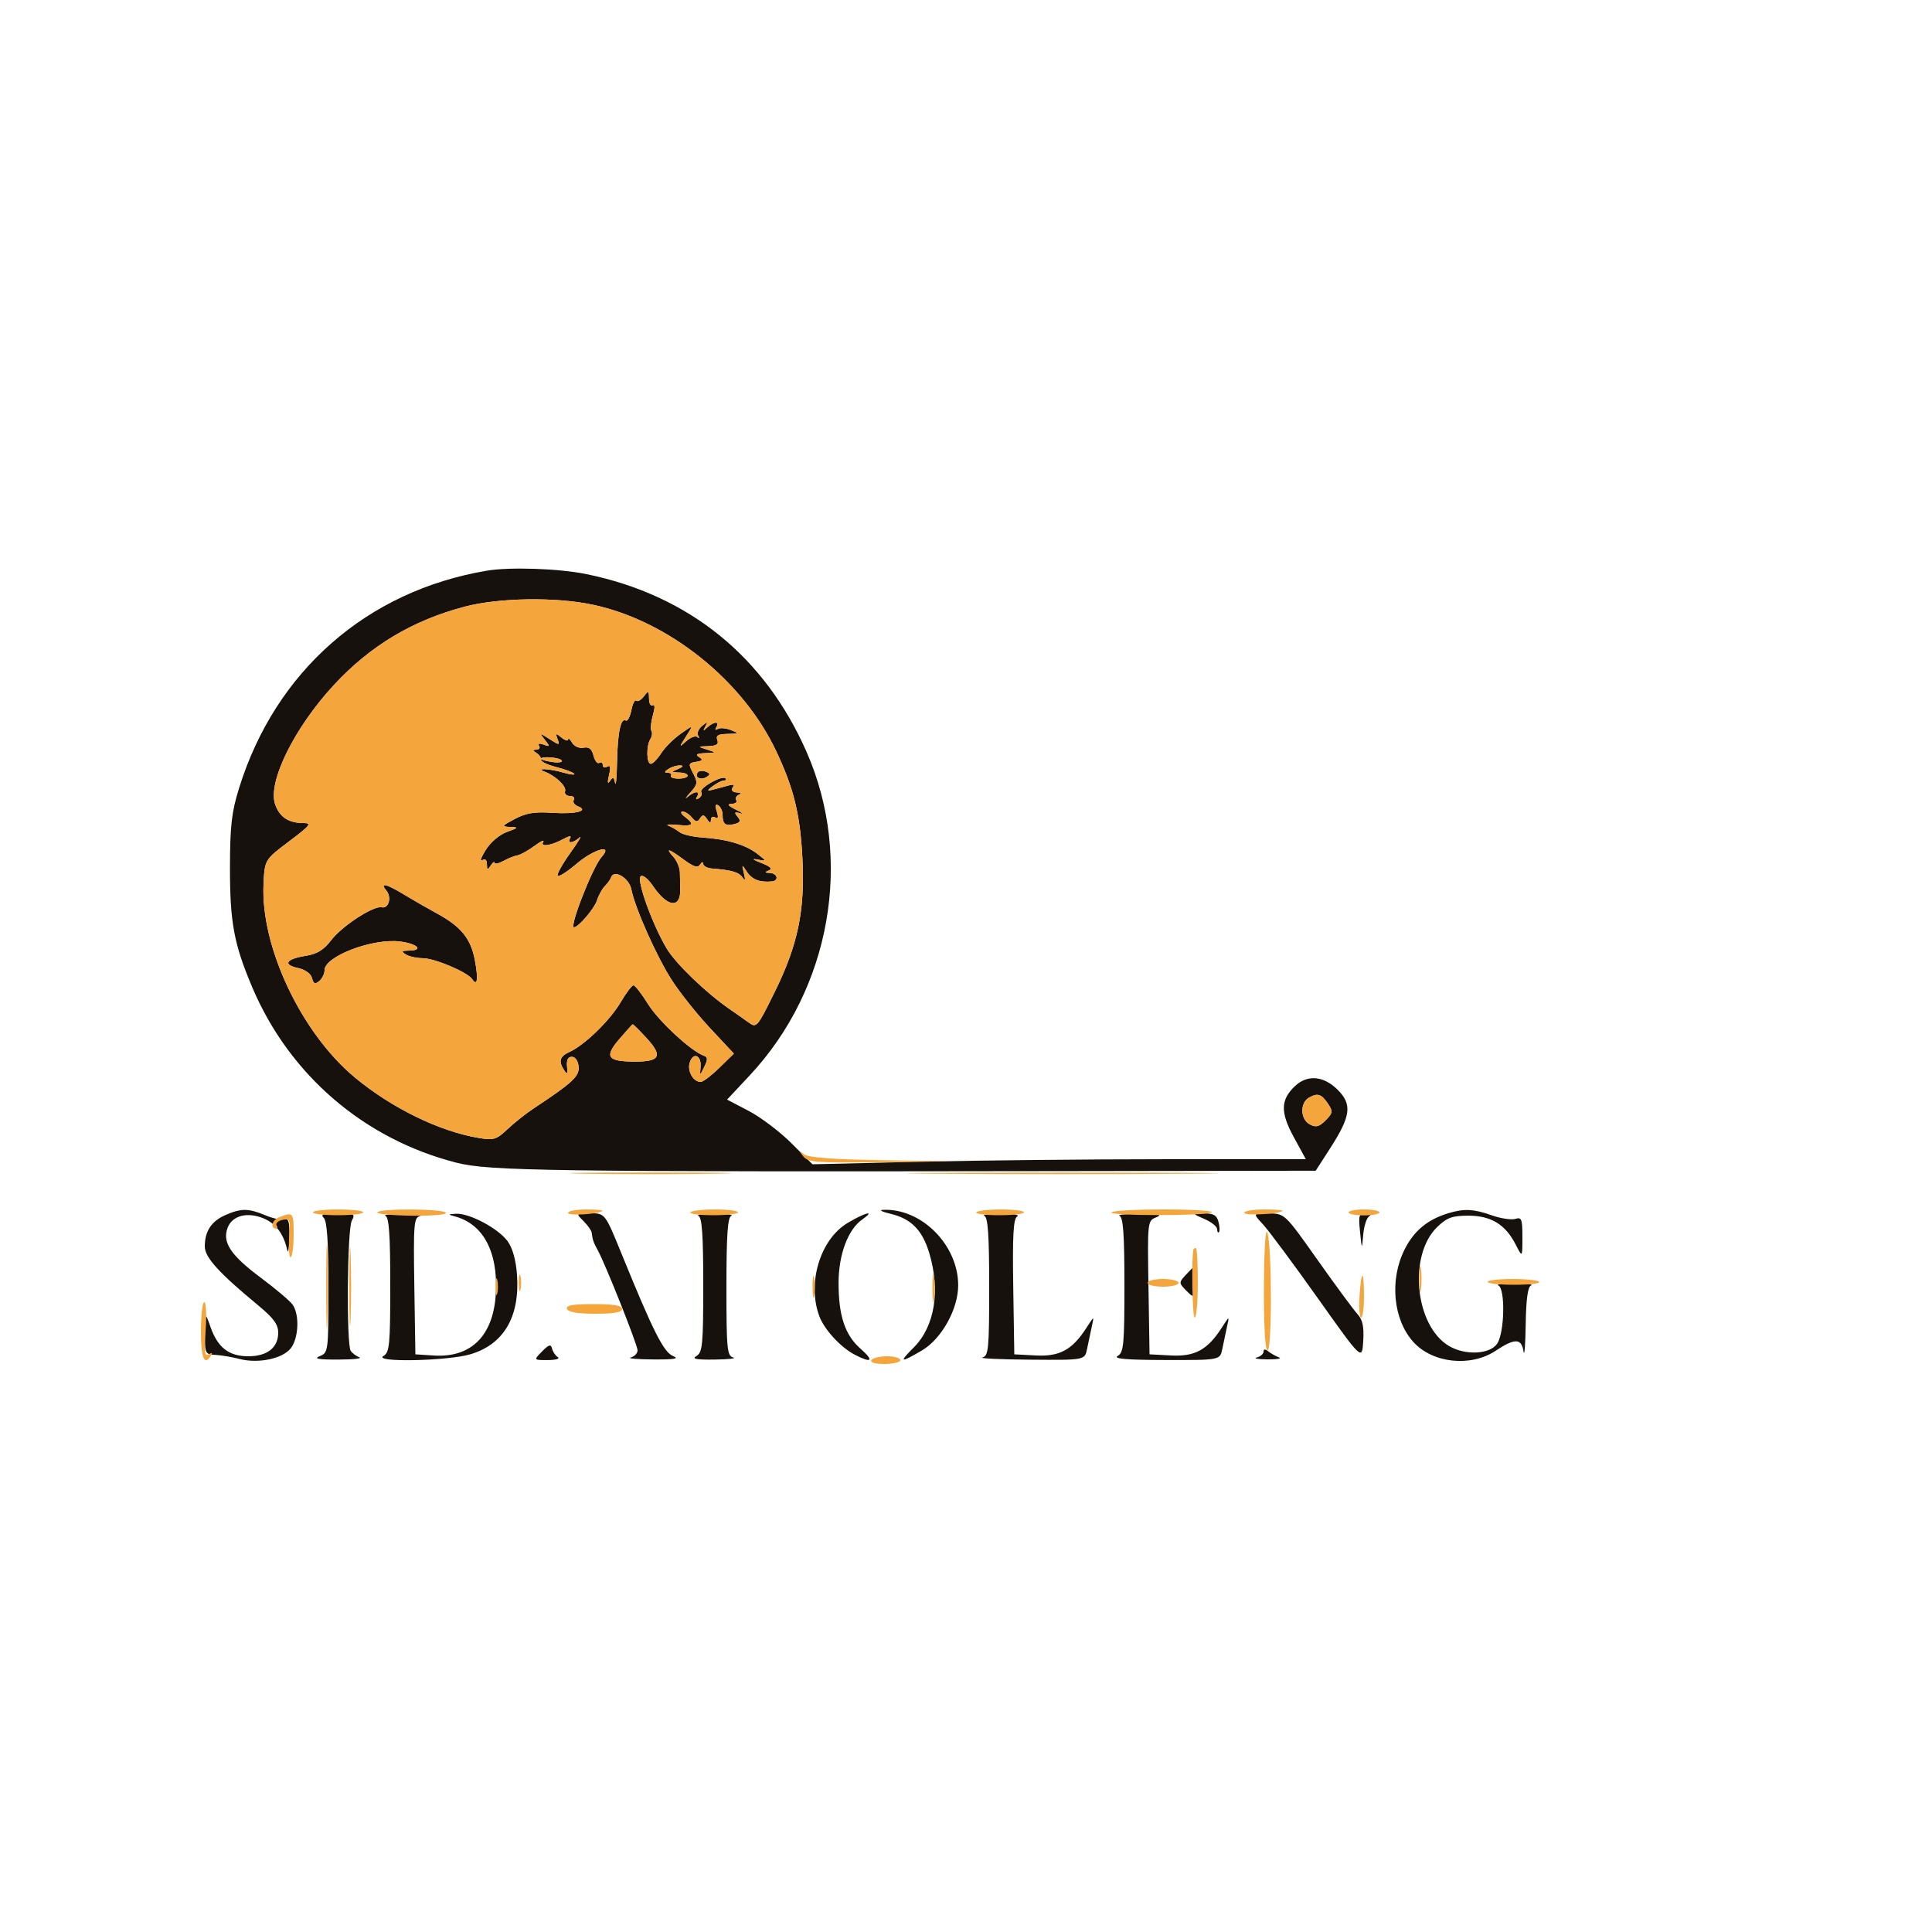 <svg xmlns="http://www.w3.org/2000/svg" width="500" height="500" viewBox="0 0 500 500" version="1.1"><path d="M 126 147.693 C 94.942 152.913, 71.255 173.708, 61.860 204 C 59.935 210.207, 59.531 213.742, 59.517 224.500 C 59.498 238.700, 60.545 244.333, 65.278 255.500 C 74.887 278.176, 94.215 294.789, 118.090 300.895 C 126.571 303.064, 141.923 303.278, 275 303.080 L 340.500 302.983 344.237 297.181 C 349.603 288.851, 349.993 285.839, 346.194 282.040 C 342.588 278.434, 338.399 278.048, 335.201 281.028 C 331.402 284.567, 331.304 287.820, 334.805 294.239 L 337.947 300 301.723 300.003 C 281.801 300.005, 253.073 300.301, 237.885 300.660 L 210.270 301.313 204.847 295.890 C 201.864 292.907, 196.891 289.141, 193.796 287.521 L 188.169 284.574 194.022 278.318 C 215.011 255.880, 220.918 222.352, 208.762 194.642 C 197.910 169.902, 178.282 154.034, 151.792 148.585 C 144.688 147.124, 131.995 146.685, 126 147.693 M 120.322 156.992 C 106.838 160.526, 95.848 167.096, 86.446 177.244 C 76.146 188.360, 69.212 202.442, 71.213 208.182 C 72.351 211.445, 74.700 213, 78.492 213 C 80.807 213, 80.374 213.559, 74.808 217.758 C 68.500 222.516, 68.500 222.516, 68.201 228.825 C 67.433 244.996, 77.939 267.258, 91.790 278.808 C 101.256 286.703, 113.744 292.811, 123.845 294.487 C 127.783 295.140, 128.486 294.928, 131.345 292.224 C 133.080 290.582, 136.115 288.173, 138.089 286.870 C 148.214 280.184, 149.989 278.528, 149.743 276 C 149.602 274.553, 148.868 273.500, 148 273.500 C 146.999 273.500, 146.584 274.332, 146.753 276 C 146.950 277.950, 146.789 278.170, 146.018 277 C 144.454 274.625, 144.818 273.404, 147.446 272.206 C 151.338 270.433, 157.888 264.047, 160.650 259.334 C 162.047 256.950, 163.530 255, 163.946 255 C 164.361 255, 166.069 257.201, 167.741 259.890 C 170.483 264.301, 179.012 272.171, 182.203 273.234 C 183.188 273.563, 183.205 274.178, 182.281 276.077 C 181.103 278.500, 181.103 278.500, 181.301 276.110 C 181.554 273.070, 179.387 272.205, 178.502 274.993 C 177.813 277.166, 179.414 280, 181.330 280 C 181.927 280, 184.104 278.351, 186.169 276.335 L 189.921 272.671 183.814 266.142 C 180.454 262.551, 176.008 256.986, 173.934 253.776 C 169.973 247.648, 164.367 235.086, 163.371 230.107 C 162.792 227.211, 158.888 224.916, 158.161 227.043 C 157.974 227.589, 157.246 228.611, 156.543 229.314 C 155.839 230.018, 154.917 231.697, 154.493 233.047 C 153.841 235.121, 149.668 240, 148.546 240 C 147.250 240, 153.405 224.315, 155.693 221.787 C 158.851 218.297, 153.654 219.748, 149.132 223.619 C 146.807 225.609, 144.647 226.980, 144.333 226.666 C 144.018 226.351, 145.468 223.710, 147.554 220.797 C 149.640 217.884, 150.729 216.063, 149.974 216.750 C 148.278 218.293, 146.637 218.396, 147.562 216.900 C 147.970 216.239, 147.296 216.319, 145.871 217.101 C 142.627 218.881, 139.693 219.306, 140.582 217.868 C 140.969 217.241, 139.947 217.719, 138.311 218.928 C 136.675 220.138, 134.698 221.233, 133.918 221.362 C 133.138 221.491, 131.488 222.153, 130.250 222.833 C 129.012 223.514, 127.993 223.717, 127.985 223.285 C 127.976 222.853, 127.533 223.175, 127 224 C 126.178 225.272, 126.028 225.225, 126.015 223.691 C 126.005 222.522, 125.568 222.149, 124.777 222.638 C 124.105 223.053, 124.525 221.842, 125.712 219.947 C 126.945 217.976, 129.289 215.989, 131.185 215.306 C 134.200 214.221, 134.274 214.104, 132 214.012 C 129.710 213.920, 129.815 213.745, 133.256 211.929 C 136.134 210.409, 138.388 210.040, 142.895 210.351 C 148.979 210.769, 152.615 209.834, 149.520 208.646 C 148.614 208.299, 148.153 207.561, 148.496 207.007 C 148.838 206.453, 148.379 206, 147.476 206 C 146.572 206, 146.019 205.442, 146.247 204.760 C 146.660 203.520, 143.827 200.803, 141 199.728 C 138.295 198.700, 142.123 198.888, 145.892 199.969 C 147.751 200.502, 148.954 200.615, 148.566 200.219 C 148.178 199.824, 146.068 199.050, 143.877 198.500 C 141.686 197.950, 139.955 197.100, 140.032 196.612 C 140.108 196.123, 139.570 195.343, 138.835 194.877 C 137.756 194.193, 137.750 194.028, 138.809 194.015 C 139.529 194.007, 139.843 193.555, 139.507 193.011 C 139.140 192.418, 139.616 192.293, 140.698 192.699 C 142.341 193.315, 142.368 193.205, 141 191.454 C 139.536 189.581, 139.566 189.576, 142.220 191.271 C 144.807 192.922, 144.908 192.921, 144.283 191.253 C 143.707 189.718, 143.835 189.670, 145.313 190.872 C 146.241 191.627, 147.014 191.852, 147.030 191.372 C 147.047 190.893, 147.504 191.260, 148.046 192.190 C 148.606 193.148, 149.888 193.714, 151.011 193.498 C 152.438 193.223, 153.162 193.797, 153.602 195.551 C 153.938 196.891, 154.615 197.738, 155.107 197.434 C 155.598 197.130, 156 197.385, 156 198 C 156 198.615, 156.516 198.799, 157.146 198.410 C 157.959 197.907, 158.095 198.544, 157.615 200.601 C 157.166 202.526, 157.251 203.031, 157.868 202.105 C 158.618 200.979, 158.871 201.076, 159.179 202.605 C 159.389 203.647, 159.617 201.275, 159.687 197.332 C 159.822 189.646, 160.651 185.666, 161.950 186.469 C 162.394 186.743, 163.039 185.553, 163.385 183.824 C 163.731 182.095, 164.304 180.970, 164.658 181.325 C 165.012 181.679, 165.895 181.188, 166.619 180.234 C 167.830 178.640, 167.939 178.687, 167.968 180.809 C 167.986 182.079, 168.421 182.858, 168.936 182.540 C 169.514 182.182, 169.525 183.170, 168.965 185.123 C 168.466 186.862, 168.296 188.671, 168.588 189.142 C 168.880 189.614, 168.761 190.563, 168.324 191.250 C 167.186 193.042, 167.315 197.864, 168.495 197.667 C 169.042 197.575, 170.235 196.325, 171.146 194.889 C 172.057 193.452, 174.309 191.210, 176.151 189.905 C 179.500 187.533, 179.500 187.533, 177.595 190.516 C 175.700 193.486, 175.700 193.492, 177.676 191.748 C 178.769 190.784, 180.035 190.334, 180.491 190.748 C 180.948 191.162, 181.028 190.988, 180.671 190.363 C 180.314 189.738, 180.778 188.613, 181.703 187.863 C 183.148 186.691, 183.266 186.710, 182.545 188 C 181.863 189.220, 181.958 189.267, 183.053 188.250 C 184.745 186.679, 186.357 186.614, 185.405 188.155 C 184.985 188.834, 185.128 189.039, 185.753 188.653 C 186.337 188.292, 187.869 188.418, 189.158 188.935 C 191.355 189.815, 191.301 189.877, 188.281 189.937 C 185.845 189.985, 185.203 190.365, 185.638 191.500 C 186.063 192.606, 185.464 193.026, 183.357 193.100 C 180.500 193.199, 180.500 193.199, 183 194 C 185.456 194.787, 185.447 194.803, 182.500 194.916 C 180.326 194.999, 179.889 195.277, 180.912 195.925 C 182.021 196.627, 181.861 196.891, 180.167 197.159 C 178.166 197.475, 178.110 197.692, 179.390 200.143 C 180.635 202.527, 180.561 203.015, 178.635 205.132 C 177.461 206.422, 177.153 206.920, 177.950 206.239 C 179.777 204.678, 181.350 204.624, 180.405 206.155 C 179.959 206.876, 180.131 207.037, 180.862 206.585 C 181.506 206.187, 181.786 205.462, 181.484 204.973 C 180.856 203.958, 186.885 200.551, 187.760 201.426 C 188.075 201.742, 187.894 202, 187.358 202 C 186.821 202, 185.509 202.660, 184.441 203.468 C 182.670 204.807, 182.807 204.851, 185.993 203.968 C 190.292 202.777, 190.256 202.776, 189.500 204 C 189.160 204.550, 189.696 205.036, 190.691 205.079 C 191.751 205.125, 191.980 205.368, 191.244 205.664 C 190.553 205.943, 190.242 206.582, 190.553 207.085 C 190.864 207.588, 190.304 208.020, 189.309 208.045 C 188.065 208.076, 188.437 208.549, 190.500 209.560 C 192.150 210.369, 192.649 210.788, 191.609 210.492 C 190.078 210.057, 189.939 210.222, 190.880 211.355 C 191.801 212.465, 191.635 212.862, 190.079 213.269 C 187.753 213.877, 187 213.296, 187 210.892 C 187 209.916, 186.502 208.810, 185.893 208.434 C 185.139 207.968, 185.013 208.467, 185.500 210 C 185.987 211.533, 185.861 212.032, 185.107 211.566 C 184.498 211.190, 183.993 211.471, 183.985 212.191 C 183.974 213.144, 183.702 213.092, 182.985 212 C 182.196 210.799, 181.833 210.759, 181.162 211.797 C 180.491 212.835, 180.066 212.785, 179.039 211.547 C 178.333 210.696, 177.248 210.014, 176.628 210.032 C 176.007 210.049, 176.287 210.661, 177.250 211.392 C 179.876 213.385, 179.395 213.888, 175.250 213.483 C 173.188 213.282, 172.175 213.376, 173 213.693 C 173.825 214.009, 175.119 214.760, 175.875 215.361 C 176.632 215.961, 179.330 216.588, 181.872 216.754 C 188.116 217.162, 192.992 218.615, 196 220.966 C 198.500 222.920, 198.500 222.920, 196 222.446 C 194.476 222.157, 194.863 222.499, 196.991 223.322 C 199.388 224.249, 200.015 224.856, 198.991 225.257 C 197.807 225.722, 197.860 225.858, 199.250 225.921 C 201.232 226.010, 201.671 227.936, 199.750 228.118 C 196.574 228.419, 194.578 227.620, 193.208 225.500 C 191.992 223.617, 191.952 223.646, 192.524 226 C 192.966 227.820, 192.863 228.111, 192.145 227.070 C 191.210 225.713, 189.332 225.167, 184.250 224.774 C 183.012 224.678, 181.993 224.127, 181.985 223.550 C 181.976 222.972, 181.613 223.062, 181.177 223.748 C 180.582 224.685, 179.538 224.373, 176.998 222.498 C 173.013 219.559, 172.061 219.305, 174.300 221.779 C 175.185 222.757, 175.930 224.557, 175.955 225.779 C 175.980 227, 176.023 228.967, 176.051 230.149 C 176.170 235.179, 172.774 234.834, 169.092 229.442 C 167.684 227.380, 166.315 226.285, 165.794 226.806 C 164.738 227.862, 168.748 239.008, 172.465 245.350 C 174.803 249.340, 182.736 256.979, 189 261.273 C 190.375 262.215, 192.477 263.696, 193.672 264.563 C 195.803 266.111, 195.929 265.966, 200.445 256.820 C 206.522 244.510, 208.366 235.606, 207.655 222 C 207.061 210.645, 205.441 204.054, 200.858 194.356 C 192.184 175.997, 172.914 160.631, 153.372 156.491 C 143.786 154.460, 129.133 154.682, 120.322 156.992 M 140 196.387 C 140 196.599, 141.326 196.968, 142.947 197.206 C 144.568 197.443, 145.667 197.270, 145.388 196.819 C 144.893 196.017, 140 195.625, 140 196.387 M 173 199 C 171.910 199.704, 171.858 199.974, 172.809 199.985 C 173.529 199.993, 173.909 200.338, 173.655 200.750 C 173.400 201.162, 174.273 201.500, 175.595 201.500 C 178.638 201.500, 178.783 200.024, 175.750 199.930 C 173.603 199.863, 173.592 199.820, 175.500 199 C 176.819 198.433, 176.989 198.122, 176 198.086 C 175.175 198.055, 173.825 198.467, 173 199 M 180.516 199.975 C 179.727 201.250, 181.365 202.011, 182.882 201.073 C 183.886 200.452, 183.828 200.148, 182.616 199.683 C 181.762 199.355, 180.817 199.487, 180.516 199.975 M 99.989 230.487 C 101.439 232.234, 100.590 235.223, 98.763 234.804 C 96.678 234.327, 88.497 239.660, 85.710 243.314 C 83.782 245.841, 82.069 246.893, 79.110 247.366 C 74.012 248.182, 73.089 249.641, 77.113 250.525 C 78.984 250.936, 80.444 251.982, 80.744 253.127 C 81.136 254.627, 81.543 254.794, 82.622 253.899 C 83.380 253.270, 84 252.007, 84 251.093 C 84 247.462, 96.611 242.711, 103.680 243.680 C 108.175 244.296, 109.676 245.989, 105.750 246.015 C 103.931 246.028, 103.787 246.216, 105 247 C 105.825 247.533, 107.820 247.976, 109.434 247.985 C 112.501 248.001, 120.995 251.606, 122.196 253.402 C 123.537 255.408, 123.826 253.453, 122.912 248.558 C 121.851 242.881, 119.364 239.817, 113 236.351 C 110.525 235.002, 106.700 232.804, 104.500 231.466 C 99.944 228.695, 98.185 228.313, 99.989 230.487 M 160.247 268.960 C 156.346 273.504, 157.178 274.714, 164.225 274.744 C 170.807 274.773, 171.584 273.305, 167.405 268.745 C 165.518 266.685, 163.867 265.038, 163.737 265.085 C 163.606 265.131, 162.036 266.875, 160.247 268.960 M 338.750 284.082 C 336.377 285.461, 336.516 289.671, 338.977 290.988 C 340.554 291.832, 341.378 291.622, 343.050 289.950 C 344.919 288.081, 344.994 287.623, 343.738 285.732 C 341.998 283.111, 340.992 282.778, 338.750 284.082 M 58.329 314.458 C 54.723 316.026, 53 318.648, 53 322.566 C 53 325.399, 56.590 329.365, 66.795 337.805 C 70.795 341.115, 72 342.756, 72 344.900 C 72 348.758, 69.163 351, 64.282 351 C 59.263 351, 56.382 348.790, 54.506 343.500 C 53.088 339.500, 53.088 339.500, 53.044 345 C 53.002 350.310, 53.095 350.505, 55.750 350.645 C 57.263 350.725, 60.075 351.200, 62 351.701 C 66.789 352.946, 73.047 351.660, 75.214 348.984 C 77.307 346.399, 77.571 340.163, 75.695 337.598 C 74.978 336.617, 71.267 333.484, 67.449 330.637 C 59.669 324.834, 57.475 321.512, 58.917 317.719 C 60.111 314.577, 64.037 313.571, 68.242 315.328 C 71.401 316.649, 73.435 319.378, 74.332 323.500 C 74.572 324.600, 74.820 323.152, 74.884 320.281 C 74.971 316.371, 74.673 315.188, 73.697 315.563 C 72.981 315.838, 70.745 315.374, 68.729 314.531 C 64.287 312.675, 62.457 312.662, 58.329 314.458 M 230.467 314.130 C 235.794 315.377, 238.738 318.377, 240.518 324.373 C 243.408 334.105, 241.886 343.314, 236.497 348.703 C 232.549 352.651, 232.947 352.807, 238.565 349.515 C 243.702 346.504, 248.012 338.739, 247.978 332.554 C 247.922 322.119, 238.423 312.635, 228.500 313.106 C 227.400 313.158, 228.285 313.619, 230.467 314.130 M 374.843 313.975 C 369.426 315.611, 365.914 318.531, 363.474 323.427 C 359.562 331.279, 360.554 341.535, 365.786 347.316 C 370.749 352.800, 380.596 353.857, 387.034 349.596 C 392.053 346.275, 393.763 346.311, 394.284 349.750 C 394.513 351.262, 394.768 348.150, 394.850 342.833 C 394.954 336.154, 395.386 333.011, 396.250 332.662 C 396.938 332.385, 395.025 332.158, 392 332.158 C 388.975 332.158, 387.063 332.385, 387.750 332.662 C 389.623 333.418, 389.388 345.001, 387.443 347.777 C 385.515 350.530, 379.190 350.816, 374.999 348.340 C 366.169 343.124, 364.381 324.800, 371.989 317.510 C 374.499 315.106, 375.858 314.615, 380.009 314.615 C 385.870 314.615, 389.608 316.893, 392.248 322.071 C 393.997 325.500, 393.997 325.500, 393.998 320.183 C 394 315.481, 393.788 314.933, 392.167 315.447 C 391.158 315.767, 388.402 315.347, 386.041 314.514 C 381.361 312.863, 378.912 312.745, 374.843 313.975 M 83.800 315.200 C 84.638 316.038, 85 321.474, 85 333.232 C 85 349.753, 84.958 350.081, 82.750 350.969 C 81.093 351.635, 82.346 351.869, 87.500 351.858 C 91.350 351.849, 93.825 351.585, 93 351.271 C 92.175 350.957, 91.169 350.205, 90.765 349.600 C 89.623 347.890, 89.862 318.127, 91.035 315.934 C 91.991 314.148, 91.707 314, 87.335 314 C 83.652 314, 82.867 314.267, 83.800 315.200 M 99.750 314.662 C 100.683 315.039, 101 319.576, 101 332.534 C 101 348.019, 100.810 350.011, 99.250 350.920 C 96.322 352.625, 115.804 352.247, 121.743 350.484 C 130.390 347.916, 134.584 340.748, 133.798 329.881 C 133.525 326.112, 132.649 322.982, 131.377 321.237 C 128.964 317.924, 121.530 313.956, 118.038 314.116 C 116.009 314.209, 115.893 314.332, 117.458 314.729 C 124.433 316.501, 128.306 322.762, 128.379 332.381 C 128.472 344.830, 122.651 351.473, 112.235 350.804 L 107.500 350.500 107.227 332.828 C 106.977 316.619, 107.101 315.117, 108.727 314.694 C 109.702 314.440, 107.800 314.215, 104.500 314.195 C 101.200 314.175, 99.063 314.385, 99.750 314.662 M 151 316 C 152.100 317.100, 153.056 318.450, 153.125 319 C 153.361 320.887, 153.573 321.504, 154.672 323.500 C 156.681 327.149, 165 348.071, 165 349.474 C 165 350.233, 164.213 351.059, 163.250 351.311 C 162.287 351.562, 164.875 351.792, 169 351.821 C 174.539 351.859, 175.898 351.632, 174.199 350.950 C 171.771 349.976, 169.067 344.619, 160.973 324.750 C 156.594 314, 156.594 314, 152.797 314 C 149 314, 149 314, 151 316 M 180.750 314.662 C 181.683 315.039, 182 319.576, 182 332.534 C 182 348.019, 181.810 350.011, 180.250 350.920 C 178.941 351.683, 180.137 351.918, 185 351.854 C 188.575 351.807, 190.713 351.562, 189.750 351.311 C 188.166 350.897, 188 349.163, 188 333.010 C 188 319.671, 188.316 315.039, 189.250 314.662 C 189.938 314.385, 188.025 314.158, 185 314.158 C 181.975 314.158, 180.063 314.385, 180.750 314.662 M 219.337 316.514 C 212.245 320.765, 208.828 332.121, 212.064 340.685 C 213.367 344.134, 217.575 348.695, 221.200 350.589 C 225.618 352.897, 226.299 352.201, 222.707 349.048 C 218.665 345.498, 216.992 340.450, 217.022 331.884 C 217.047 324.640, 219.466 318.188, 223.114 315.633 C 226.749 313.086, 223.975 313.734, 219.337 316.514 M 254.750 314.662 C 255.684 315.039, 256 319.671, 256 333.010 C 256 349.163, 255.834 350.897, 254.250 351.311 C 253.287 351.562, 258.856 351.820, 266.625 351.884 C 280.750 352, 280.750 352, 281.327 349.117 C 281.644 347.531, 282.192 344.943, 282.544 343.367 C 283.185 340.500, 283.185 340.500, 281.205 343.589 C 277.525 349.330, 274.255 351.122, 268.059 350.794 L 262.500 350.500 262.226 333.074 C 262.017 319.802, 262.255 315.455, 263.226 314.839 C 263.958 314.375, 262.160 314.058, 259 314.094 C 255.975 314.129, 254.063 314.385, 254.750 314.662 M 289.750 314.662 C 290.683 315.039, 291 319.576, 291 332.534 C 291 348.019, 290.810 350.011, 289.250 350.920 C 288.001 351.648, 291.540 351.948, 301.625 351.970 C 315.750 352, 315.750 352, 316.327 349.117 C 316.644 347.531, 317.192 344.943, 317.544 343.367 C 318.185 340.500, 318.185 340.500, 316.205 343.589 C 312.525 349.330, 309.255 351.122, 303.059 350.794 L 297.500 350.500 297.226 333.227 C 296.955 316.077, 296.969 315.947, 299.226 315.040 C 300.942 314.351, 299.903 314.131, 295 314.142 C 291.425 314.151, 289.063 314.385, 289.750 314.662 M 311.750 315.491 C 313.538 316.268, 315 317.450, 315 318.118 C 315 318.787, 315.207 319.126, 315.460 318.873 C 315.714 318.620, 315.661 317.420, 315.344 316.206 C 314.900 314.511, 314.041 314.009, 311.633 314.039 C 308.500 314.078, 308.500 314.078, 311.750 315.491 M 326.849 316.852 C 328.307 318.421, 334.675 326.995, 341 335.906 C 352.500 352.108, 352.500 352.108, 352.802 347.068 C 353.027 343.299, 352.649 341.534, 351.302 340.072 C 350.311 338.996, 345.675 332.707, 341 326.095 C 332.500 314.074, 332.500 314.074, 328.349 314.037 C 324.198 314, 324.198 314, 326.849 316.852 M 351.972 318.750 C 352.458 323.500, 352.458 323.500, 352.803 319.513 C 352.993 317.320, 353.678 315.190, 354.324 314.778 C 355.069 314.305, 354.764 314.025, 353.493 314.015 C 351.695 314.002, 351.536 314.496, 351.972 318.750 M 306.750 330.083 C 305.080 331.913, 305.091 332.091, 307 334 C 309 336, 309 336, 309 332 C 309 329.800, 308.887 328.038, 308.750 328.083 C 308.613 328.129, 307.712 329.029, 306.750 330.083 M 140.286 349.750 C 138.071 352, 138.071 352, 141.786 351.985 C 143.829 351.976, 144.990 351.639, 144.366 351.235 C 143.742 350.831, 143.067 349.825, 142.866 349 C 142.574 347.804, 142.052 347.955, 140.286 349.750 M 327 349.804 C 327 350.381, 326.212 351.059, 325.250 351.311 C 324.288 351.562, 325.525 351.785, 328 351.805 C 330.475 351.825, 331.825 351.592, 331 351.287 C 330.175 350.981, 328.938 350.287, 328.250 349.743 C 327.416 349.084, 327 349.105, 327 349.804" stroke="none" fill="#17110d" fill-rule="evenodd"/><path d="M 120.322 156.992 C 106.838 160.526, 95.848 167.096, 86.446 177.244 C 76.146 188.360, 69.212 202.442, 71.213 208.182 C 72.351 211.445, 74.700 213, 78.492 213 C 80.807 213, 80.374 213.559, 74.808 217.758 C 68.500 222.516, 68.500 222.516, 68.201 228.825 C 67.433 244.996, 77.939 267.258, 91.790 278.808 C 101.256 286.703, 113.744 292.811, 123.845 294.487 C 127.783 295.140, 128.486 294.928, 131.345 292.224 C 133.080 290.582, 136.115 288.173, 138.089 286.870 C 148.214 280.184, 149.989 278.528, 149.743 276 C 149.602 274.553, 148.868 273.500, 148 273.500 C 146.999 273.500, 146.584 274.332, 146.753 276 C 146.950 277.950, 146.789 278.170, 146.018 277 C 144.454 274.625, 144.818 273.404, 147.446 272.206 C 151.338 270.433, 157.888 264.047, 160.650 259.334 C 162.047 256.950, 163.530 255, 163.946 255 C 164.361 255, 166.069 257.201, 167.741 259.890 C 170.483 264.301, 179.012 272.171, 182.203 273.234 C 183.188 273.563, 183.205 274.178, 182.281 276.077 C 181.103 278.500, 181.103 278.500, 181.301 276.110 C 181.554 273.070, 179.387 272.205, 178.502 274.993 C 177.813 277.166, 179.414 280, 181.330 280 C 181.927 280, 184.104 278.351, 186.169 276.335 L 189.921 272.671 183.814 266.142 C 180.454 262.551, 176.008 256.986, 173.934 253.776 C 169.973 247.648, 164.367 235.086, 163.371 230.107 C 162.792 227.211, 158.888 224.916, 158.161 227.043 C 157.974 227.589, 157.246 228.611, 156.543 229.314 C 155.839 230.018, 154.917 231.697, 154.493 233.047 C 153.841 235.121, 149.668 240, 148.546 240 C 147.250 240, 153.405 224.315, 155.693 221.787 C 158.851 218.297, 153.654 219.748, 149.132 223.619 C 146.807 225.609, 144.647 226.980, 144.333 226.666 C 144.018 226.351, 145.468 223.710, 147.554 220.797 C 149.640 217.884, 150.729 216.063, 149.974 216.750 C 148.278 218.293, 146.637 218.396, 147.562 216.900 C 147.970 216.239, 147.296 216.319, 145.871 217.101 C 142.627 218.881, 139.693 219.306, 140.582 217.868 C 140.969 217.241, 139.947 217.719, 138.311 218.928 C 136.675 220.138, 134.698 221.233, 133.918 221.362 C 133.138 221.491, 131.488 222.153, 130.250 222.833 C 129.012 223.514, 127.993 223.717, 127.985 223.285 C 127.976 222.853, 127.533 223.175, 127 224 C 126.178 225.272, 126.028 225.225, 126.015 223.691 C 126.005 222.522, 125.568 222.149, 124.777 222.638 C 124.105 223.053, 124.525 221.842, 125.712 219.947 C 126.945 217.976, 129.289 215.989, 131.185 215.306 C 134.200 214.221, 134.274 214.104, 132 214.012 C 129.710 213.920, 129.815 213.745, 133.256 211.929 C 136.134 210.409, 138.388 210.040, 142.895 210.351 C 148.979 210.769, 152.615 209.834, 149.520 208.646 C 148.614 208.299, 148.153 207.561, 148.496 207.007 C 148.838 206.453, 148.379 206, 147.476 206 C 146.572 206, 146.019 205.442, 146.247 204.760 C 146.660 203.520, 143.827 200.803, 141 199.728 C 138.295 198.700, 142.123 198.888, 145.892 199.969 C 147.751 200.502, 148.954 200.615, 148.566 200.219 C 148.178 199.824, 146.068 199.050, 143.877 198.500 C 141.686 197.950, 139.955 197.100, 140.032 196.612 C 140.108 196.123, 139.570 195.343, 138.835 194.877 C 137.756 194.193, 137.750 194.028, 138.809 194.015 C 139.529 194.007, 139.843 193.555, 139.507 193.011 C 139.140 192.418, 139.616 192.293, 140.698 192.699 C 142.341 193.315, 142.368 193.205, 141 191.454 C 139.536 189.581, 139.566 189.576, 142.220 191.271 C 144.807 192.922, 144.908 192.921, 144.283 191.253 C 143.707 189.718, 143.835 189.670, 145.313 190.872 C 146.241 191.627, 147.014 191.852, 147.030 191.372 C 147.047 190.893, 147.504 191.260, 148.046 192.190 C 148.606 193.148, 149.888 193.714, 151.011 193.498 C 152.438 193.223, 153.162 193.797, 153.602 195.551 C 153.938 196.891, 154.615 197.738, 155.107 197.434 C 155.598 197.130, 156 197.385, 156 198 C 156 198.615, 156.516 198.799, 157.146 198.410 C 157.959 197.907, 158.095 198.544, 157.615 200.601 C 157.166 202.526, 157.251 203.031, 157.868 202.105 C 158.618 200.979, 158.871 201.076, 159.179 202.605 C 159.389 203.647, 159.617 201.275, 159.687 197.332 C 159.822 189.646, 160.651 185.666, 161.950 186.469 C 162.394 186.743, 163.039 185.553, 163.385 183.824 C 163.731 182.095, 164.304 180.970, 164.658 181.325 C 165.012 181.679, 165.895 181.188, 166.619 180.234 C 167.830 178.640, 167.939 178.687, 167.968 180.809 C 167.986 182.079, 168.421 182.858, 168.936 182.540 C 169.514 182.182, 169.525 183.170, 168.965 185.123 C 168.466 186.862, 168.296 188.671, 168.588 189.142 C 168.880 189.614, 168.761 190.563, 168.324 191.250 C 167.186 193.042, 167.315 197.864, 168.495 197.667 C 169.042 197.575, 170.235 196.325, 171.146 194.889 C 172.057 193.452, 174.309 191.210, 176.151 189.905 C 179.500 187.533, 179.500 187.533, 177.595 190.516 C 175.700 193.486, 175.700 193.492, 177.676 191.748 C 178.769 190.784, 180.035 190.334, 180.491 190.748 C 180.948 191.162, 181.028 190.988, 180.671 190.363 C 180.314 189.738, 180.778 188.613, 181.703 187.863 C 183.148 186.691, 183.266 186.710, 182.545 188 C 181.863 189.220, 181.958 189.267, 183.053 188.250 C 184.745 186.679, 186.357 186.614, 185.405 188.155 C 184.985 188.834, 185.128 189.039, 185.753 188.653 C 186.337 188.292, 187.869 188.418, 189.158 188.935 C 191.355 189.815, 191.301 189.877, 188.281 189.937 C 185.845 189.985, 185.203 190.365, 185.638 191.500 C 186.063 192.606, 185.464 193.026, 183.357 193.100 C 180.500 193.199, 180.500 193.199, 183 194 C 185.456 194.787, 185.447 194.803, 182.500 194.916 C 180.326 194.999, 179.889 195.277, 180.912 195.925 C 182.021 196.627, 181.861 196.891, 180.167 197.159 C 178.166 197.475, 178.110 197.692, 179.390 200.143 C 180.635 202.527, 180.561 203.015, 178.635 205.132 C 177.461 206.422, 177.153 206.920, 177.950 206.239 C 179.777 204.678, 181.350 204.624, 180.405 206.155 C 179.959 206.876, 180.131 207.037, 180.862 206.585 C 181.506 206.187, 181.786 205.462, 181.484 204.973 C 180.856 203.958, 186.885 200.551, 187.760 201.426 C 188.075 201.742, 187.894 202, 187.358 202 C 186.821 202, 185.509 202.660, 184.441 203.468 C 182.670 204.807, 182.807 204.851, 185.993 203.968 C 190.292 202.777, 190.256 202.776, 189.500 204 C 189.160 204.550, 189.696 205.036, 190.691 205.079 C 191.751 205.125, 191.980 205.368, 191.244 205.664 C 190.553 205.943, 190.242 206.582, 190.553 207.085 C 190.864 207.588, 190.304 208.020, 189.309 208.045 C 188.065 208.076, 188.437 208.549, 190.500 209.560 C 192.150 210.369, 192.649 210.788, 191.609 210.492 C 190.078 210.057, 189.939 210.222, 190.880 211.355 C 191.801 212.465, 191.635 212.862, 190.079 213.269 C 187.753 213.877, 187 213.296, 187 210.892 C 187 209.916, 186.502 208.810, 185.893 208.434 C 185.139 207.968, 185.013 208.467, 185.500 210 C 185.987 211.533, 185.861 212.032, 185.107 211.566 C 184.498 211.190, 183.993 211.471, 183.985 212.191 C 183.974 213.144, 183.702 213.092, 182.985 212 C 182.196 210.799, 181.833 210.759, 181.162 211.797 C 180.491 212.835, 180.066 212.785, 179.039 211.547 C 178.333 210.696, 177.248 210.014, 176.628 210.032 C 176.007 210.049, 176.287 210.661, 177.250 211.392 C 179.876 213.385, 179.395 213.888, 175.250 213.483 C 173.188 213.282, 172.175 213.376, 173 213.693 C 173.825 214.009, 175.119 214.760, 175.875 215.361 C 176.632 215.961, 179.330 216.588, 181.872 216.754 C 188.116 217.162, 192.992 218.615, 196 220.966 C 198.500 222.920, 198.500 222.920, 196 222.446 C 194.476 222.157, 194.863 222.499, 196.991 223.322 C 199.388 224.249, 200.015 224.856, 198.991 225.257 C 197.807 225.722, 197.860 225.858, 199.250 225.921 C 201.232 226.010, 201.671 227.936, 199.750 228.118 C 196.574 228.419, 194.578 227.620, 193.208 225.500 C 191.992 223.617, 191.952 223.646, 192.524 226 C 192.966 227.820, 192.863 228.111, 192.145 227.070 C 191.210 225.713, 189.332 225.167, 184.250 224.774 C 183.012 224.678, 181.993 224.127, 181.985 223.550 C 181.976 222.972, 181.613 223.062, 181.177 223.748 C 180.582 224.685, 179.538 224.373, 176.998 222.498 C 173.013 219.559, 172.061 219.305, 174.300 221.779 C 175.185 222.757, 175.930 224.557, 175.955 225.779 C 175.980 227, 176.023 228.967, 176.051 230.149 C 176.170 235.179, 172.774 234.834, 169.092 229.442 C 167.684 227.380, 166.315 226.285, 165.794 226.806 C 164.738 227.862, 168.748 239.008, 172.465 245.350 C 174.803 249.340, 182.736 256.979, 189 261.273 C 190.375 262.215, 192.477 263.696, 193.672 264.563 C 195.803 266.111, 195.929 265.966, 200.445 256.820 C 206.522 244.510, 208.366 235.606, 207.655 222 C 207.061 210.645, 205.441 204.054, 200.858 194.356 C 192.184 175.997, 172.914 160.631, 153.372 156.491 C 143.786 154.460, 129.133 154.682, 120.322 156.992 M 140 196.387 C 140 196.599, 141.326 196.968, 142.947 197.206 C 144.568 197.443, 145.667 197.270, 145.388 196.819 C 144.893 196.017, 140 195.625, 140 196.387 M 173 199 C 171.910 199.704, 171.858 199.974, 172.809 199.985 C 173.529 199.993, 173.909 200.338, 173.655 200.750 C 173.400 201.162, 174.273 201.500, 175.595 201.500 C 178.638 201.500, 178.783 200.024, 175.750 199.930 C 173.603 199.863, 173.592 199.820, 175.500 199 C 176.819 198.433, 176.989 198.122, 176 198.086 C 175.175 198.055, 173.825 198.467, 173 199 M 180.516 199.975 C 179.727 201.250, 181.365 202.011, 182.882 201.073 C 183.886 200.452, 183.828 200.148, 182.616 199.683 C 181.762 199.355, 180.817 199.487, 180.516 199.975 M 99.989 230.487 C 101.439 232.234, 100.590 235.223, 98.763 234.804 C 96.678 234.327, 88.497 239.660, 85.710 243.314 C 83.782 245.841, 82.069 246.893, 79.110 247.366 C 74.012 248.182, 73.089 249.641, 77.113 250.525 C 78.984 250.936, 80.444 251.982, 80.744 253.127 C 81.136 254.627, 81.543 254.794, 82.622 253.899 C 83.380 253.270, 84 252.007, 84 251.093 C 84 247.462, 96.611 242.711, 103.680 243.680 C 108.175 244.296, 109.676 245.989, 105.750 246.015 C 103.931 246.028, 103.787 246.216, 105 247 C 105.825 247.533, 107.820 247.976, 109.434 247.985 C 112.501 248.001, 120.995 251.606, 122.196 253.402 C 123.537 255.408, 123.826 253.453, 122.912 248.558 C 121.851 242.881, 119.364 239.817, 113 236.351 C 110.525 235.002, 106.700 232.804, 104.500 231.466 C 99.944 228.695, 98.185 228.313, 99.989 230.487 M 160.247 268.960 C 156.346 273.504, 157.178 274.714, 164.225 274.744 C 170.807 274.773, 171.584 273.305, 167.405 268.745 C 165.518 266.685, 163.867 265.038, 163.737 265.085 C 163.606 265.131, 162.036 266.875, 160.247 268.960 M 338.750 284.082 C 336.377 285.461, 336.516 289.671, 338.977 290.988 C 340.554 291.832, 341.378 291.622, 343.050 289.950 C 344.919 288.081, 344.994 287.623, 343.738 285.732 C 341.998 283.111, 340.992 282.778, 338.750 284.082 M 207.872 299.250 C 209.104 300.820, 211.158 300.977, 227.872 300.774 L 246.500 300.548 228.074 300.251 C 215.451 300.047, 209.153 299.567, 208.074 298.727 C 206.686 297.645, 206.662 297.706, 207.872 299.250 M 151.186 303.748 C 160.363 303.913, 175.663 303.913, 185.186 303.749 C 194.709 303.584, 187.200 303.449, 168.500 303.449 C 149.800 303.449, 142.009 303.583, 151.186 303.748 M 242.250 303.750 C 260.262 303.902, 289.738 303.902, 307.750 303.750 C 325.762 303.597, 311.025 303.472, 275 303.472 C 238.975 303.472, 224.238 303.597, 242.250 303.750 M 81 313.750 C 81 314.163, 83.925 314.500, 87.500 314.500 C 91.075 314.500, 94 314.163, 94 313.750 C 94 313.337, 91.075 313, 87.500 313 C 83.925 313, 81 313.337, 81 313.750 M 97.661 313.750 C 97.410 314.163, 101.424 314.555, 106.582 314.622 C 111.740 314.689, 115.717 314.351, 115.421 313.872 C 114.764 312.809, 98.303 312.696, 97.661 313.750 M 147 313.905 C 147 314.720, 154.909 314.239, 155.917 313.362 C 156.146 313.163, 154.233 313, 151.667 313 C 149.100 313, 147 313.407, 147 313.905 M 178.654 313.750 C 178.398 314.163, 181.070 314.500, 184.592 314.500 C 188.113 314.500, 190.996 314.163, 190.997 313.750 C 190.999 313.337, 188.327 313, 185.059 313 C 181.791 313, 178.909 313.337, 178.654 313.750 M 252.654 313.750 C 252.398 314.163, 255.070 314.500, 258.592 314.500 C 262.113 314.500, 264.996 314.163, 264.997 313.750 C 264.999 313.337, 262.327 313, 259.059 313 C 255.791 313, 252.909 313.337, 252.654 313.750 M 287.655 313.750 C 287.057 314.719, 312.631 314.703, 313.600 313.733 C 314.003 313.330, 308.435 313, 301.226 313 C 294.016 313, 287.910 313.337, 287.655 313.750 M 322 313.877 C 322 314.679, 330.950 314.218, 331.917 313.367 C 332.146 313.165, 330.008 313, 327.167 313 C 324.325 313, 322 313.395, 322 313.877 M 349 313.773 C 349 314.198, 350.800 314.545, 353 314.545 C 355.200 314.545, 357 314.198, 357 313.773 C 357 313.348, 355.200 313, 353 313 C 350.800 313, 349 313.348, 349 313.773 M 72.186 315.055 C 70.275 315.821, 69.855 318, 71.618 318 C 71.893 318, 71.872 317.601, 71.570 317.114 C 71.269 316.626, 71.957 315.983, 73.100 315.684 C 75.040 315.177, 75.155 315.494, 74.838 320.477 C 74.652 323.412, 74.838 325.604, 75.250 325.348 C 75.662 325.092, 76 322.434, 76 319.441 C 76 313.719, 75.875 313.575, 72.186 315.055 M 84.411 333 C 84.411 342.625, 84.561 346.563, 84.745 341.750 C 84.928 336.938, 84.928 329.063, 84.745 324.250 C 84.561 319.438, 84.411 323.375, 84.411 333 M 90.407 333 C 90.407 342.075, 90.559 345.788, 90.744 341.250 C 90.929 336.712, 90.929 329.288, 90.744 324.750 C 90.559 320.212, 90.407 323.925, 90.407 333 M 327.100 332.691 C 327.039 342.517, 327.393 349.125, 328 349.500 C 329.209 350.247, 329.209 322.775, 328 319 C 327.522 317.507, 327.159 323.024, 327.100 332.691 M 308.900 323.250 C 308.307 324.737, 308.557 341, 309.173 341 C 309.628 341, 310 336.950, 310 332 C 310 327.050, 309.775 323, 309.500 323 C 309.225 323, 308.955 323.113, 308.900 323.250 M 367.300 331 C 367.300 334.025, 367.487 335.262, 367.716 333.750 C 367.945 332.238, 367.945 329.762, 367.716 328.250 C 367.487 326.738, 367.300 327.975, 367.300 331 M 241.310 333.500 C 241.315 336.800, 241.502 338.029, 241.725 336.232 C 241.947 334.435, 241.943 331.735, 241.715 330.232 C 241.486 328.729, 241.304 330.200, 241.310 333.500 M 134.232 332 C 134.232 333.925, 134.438 334.712, 134.689 333.750 C 134.941 332.788, 134.941 331.212, 134.689 330.250 C 134.438 329.288, 134.232 330.075, 134.232 332 M 210.272 333 C 210.272 335.475, 210.467 336.488, 210.706 335.250 C 210.944 334.012, 210.944 331.988, 210.706 330.750 C 210.467 329.512, 210.272 330.525, 210.272 333 M 128.232 333 C 128.232 334.925, 128.438 335.712, 128.689 334.750 C 128.941 333.788, 128.941 332.212, 128.689 331.250 C 128.438 330.288, 128.232 331.075, 128.232 333 M 351.843 335.501 C 351.654 338.527, 351.837 341.002, 352.250 341.001 C 352.663 341.001, 353 338.525, 353 335.500 C 353 328.401, 352.285 328.402, 351.843 335.501 M 297 332 C 297 332.550, 298.800 333, 301 333 C 303.200 333, 305 332.550, 305 332 C 305 331.450, 303.200 331, 301 331 C 298.800 331, 297 331.450, 297 332 M 385 331.750 C 385 332.163, 388.107 332.500, 391.905 332.500 C 395.702 332.500, 398.600 332.163, 398.345 331.750 C 398.091 331.337, 394.984 331, 391.441 331 C 387.898 331, 385 331.337, 385 331.750 M 52 344.500 C 52 351.475, 52.879 353.623, 54.595 350.845 C 55.066 350.084, 54.866 349.965, 54.010 350.494 C 52.973 351.135, 52.813 349.851, 53.221 344.149 C 53.503 340.217, 53.343 337, 52.866 337 C 52.390 337, 52 340.375, 52 344.500 M 146.733 338.750 C 147.053 339.583, 149.516 340, 154.107 340 C 158.956 340, 160.999 339.629, 160.998 338.750 C 160.996 337.863, 158.853 337.500, 153.624 337.500 C 148.137 337.500, 146.376 337.820, 146.733 338.750 M 225.500 352 C 225.127 352.604, 226.490 353, 228.941 353 C 231.173 353, 233 352.550, 233 352 C 233 351.450, 231.452 351, 229.559 351 C 227.666 351, 225.840 351.450, 225.500 352" stroke="none" fill="#f4a63d" fill-rule="evenodd"/></svg>